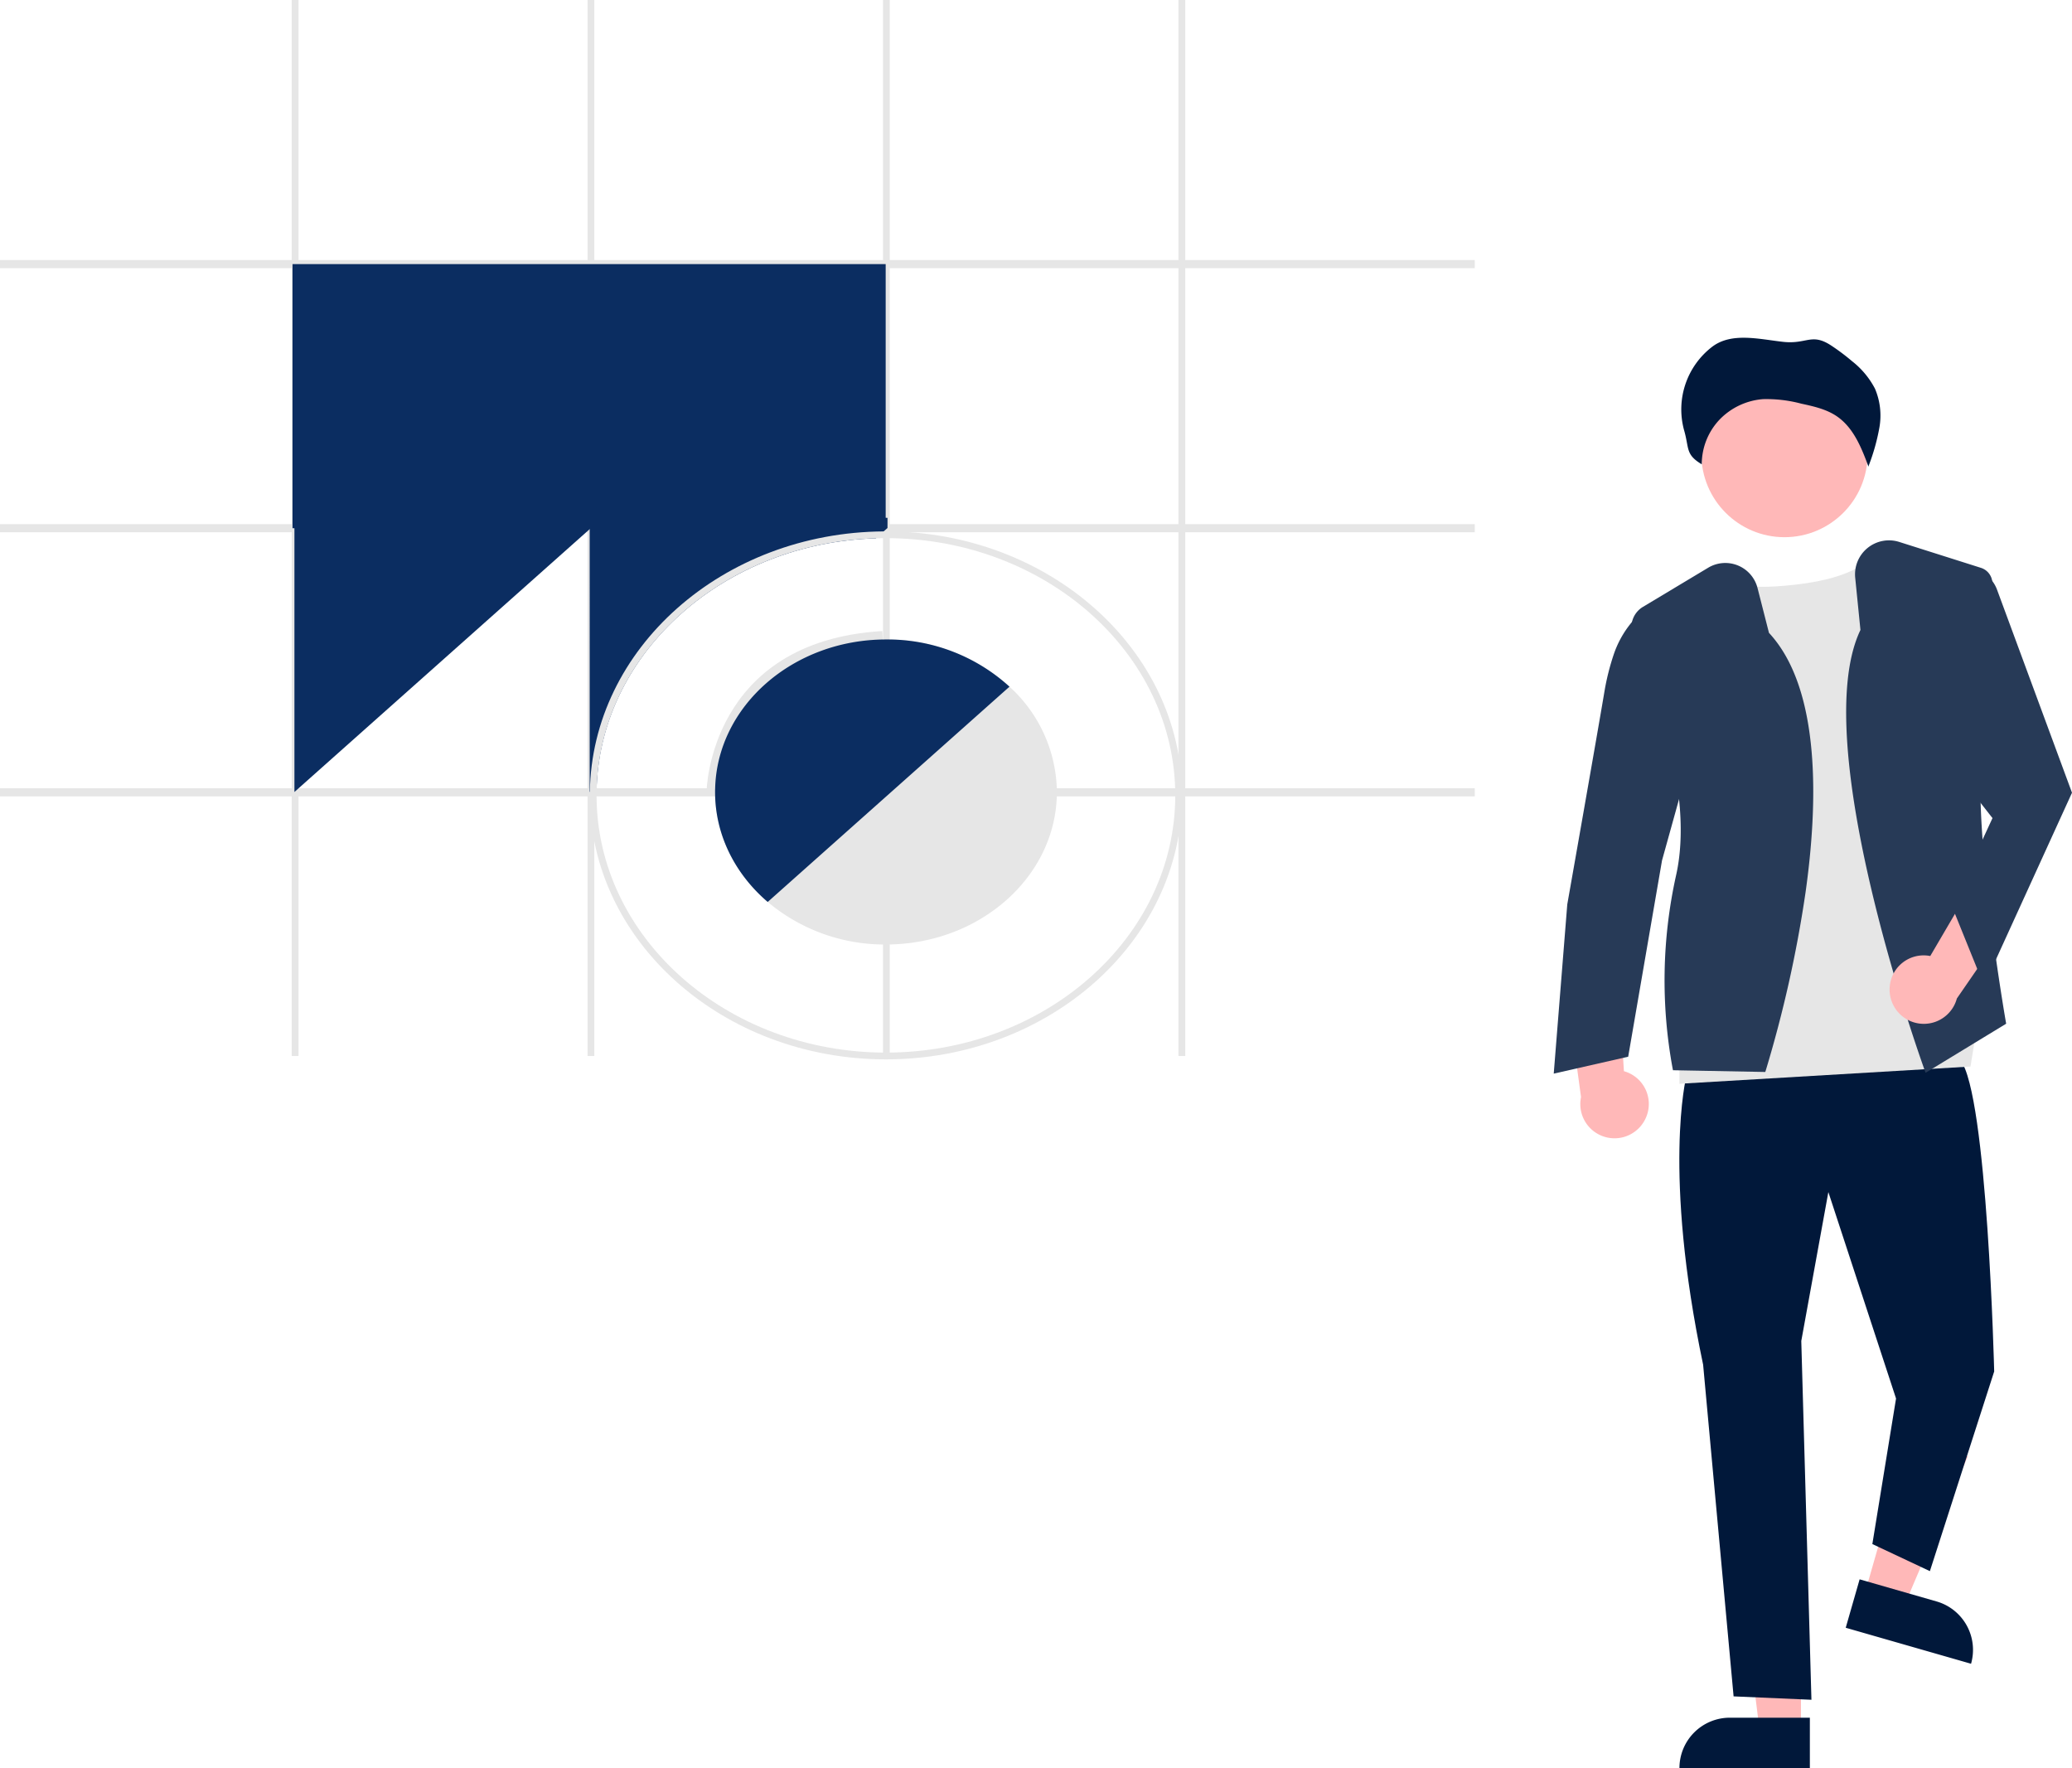 <svg id="logo-design" xmlns="http://www.w3.org/2000/svg" width="510" height="435.152" viewBox="0 0 510 435.152">
  <path id="Path_4479" data-name="Path 4479" d="M835.911,511.038a8.376,8.376,0,0,0-5.3-11.7l-1.853-29.709-12.358,9.3,3.655,26.786a8.422,8.422,0,0,0,15.858,5.319Z" transform="translate(-430.902 -235.702)" fill="#ffb8b8"/>
  <path id="Path_4480" data-name="Path 4480" d="M670.2,463.144l9.817,2.815,15.529-36.525L681.06,425.28Z" transform="translate(-211.191 -71.028)" fill="#ffb8b8"/>
  <path id="Path_4481" data-name="Path 4481" d="M0,0H32.1V12.4H12.4A12.4,12.4,0,0,1,0,0H0Z" transform="matrix(-0.961, -0.276, 0.276, -0.961, 485.152, 409.476)" fill="#01183a"/>
  <path id="Path_4482" data-name="Path 4482" d="M648.3,503.12H638.086l-4.859-39.39H648.3Z" transform="translate(-205.015 -77.449)" fill="#ffb8b8"/>
  <path id="Path_4483" data-name="Path 4483" d="M627.817,507.514h19.7v12.4h-32.1a12.4,12.4,0,0,1,12.4-12.4Z" transform="translate(-202.04 -84.762)" fill="#01183a"/>
  <path id="Path_4484" data-name="Path 4484" d="M851.368,506.183s-5.831,23.324,4.165,70.8l7.5,81.633,19.159.833-2.5-88.3,6.664-36.651,16.66,50.812-5.831,35.818,14.161,6.664,15.827-49.146s-1.666-68.3-8.33-76.635Z" transform="translate(-436.328 -241.111)" fill="#01183a"/>
  <circle id="Ellipse_468" data-name="Ellipse 468" cx="20.459" cy="20.459" r="20.459" transform="translate(418.773 91.294)" fill="#ffb8b8"/>
  <path id="Path_4485" data-name="Path 4485" d="M864.7,359.132s-1.249,2.748,13.744,1.05,18.326-6.664,18.326-6.664l26.239,115.1L921.344,478.8l-71.637,4.244V468.619L862.2,392.233Z" transform="translate(-436.333 -216.31)" fill="#e6e6e6"/>
  <path id="Path_4486" data-name="Path 4486" d="M868.464,480.408l-22.709-.429-.073-.316A119.315,119.315,0,0,1,846.514,432c4.586-20.31-5.835-47.854-10.529-58.753a5.846,5.846,0,0,1,2.358-7.3l16.075-9.644a8.185,8.185,0,0,1,12.143,5l2.811,11.026c12.944,13.919,12.037,42.468,8.99,63.989a302.479,302.479,0,0,1-9.8,43.8Z" transform="translate(-433.963 -216.579)" fill="#273a57"/>
  <path id="Path_4487" data-name="Path 4487" d="M838.946,365.518l-1.964,1.344a24.663,24.663,0,0,0-9.492,12.48,59.562,59.562,0,0,0-2.287,9.083c-1.666,10-9.163,52.478-9.163,52.478l-3.332,41.649,18.326-4.165,8.33-48.313,8.33-29.987Z" transform="translate(-430.273 -218.314)" fill="#273a57"/>
  <path id="Path_4488" data-name="Path 4488" d="M918.524,479.49l-.173-.479c-1.191-3.3-28.991-81.079-15.861-108.5L901.2,357.644a8.36,8.36,0,0,1,10.845-8.8l20.09,6.369a4.028,4.028,0,0,1,2.828,3.9c-.083,7.394-.492,26.237-2.483,41.506-2.462,18.876,5.745,66.039,5.828,66.514l.049.28Z" transform="translate(-444.562 -215.463)" fill="#273a57"/>
  <path id="Path_4489" data-name="Path 4489" d="M911.814,474.172a8.376,8.376,0,0,1,10.005-8.054l15.045-25.684,6.838,13.875-15.336,22.263a8.422,8.422,0,0,1-16.553-2.4Z" transform="translate(-446.706 -230.826)" fill="#ffb8b8"/>
  <path id="Path_4490" data-name="Path 4490" d="M932.785,356.518l1.077.249a8.242,8.242,0,0,1,5.879,5.176l18.45,49.969-21.658,47.48-7.913-19.575,10-21.658-17.909-22.907Z" transform="translate(-448.191 -216.81)" fill="#273a57"/>
  <path id="Path_4491" data-name="Path 4491" d="M896.393,320.047a50.545,50.545,0,0,0,2.627-9.375,16.9,16.9,0,0,0-1.091-9.546,20.755,20.755,0,0,0-5.641-6.763,53.022,53.022,0,0,0-5.048-3.8c-4.95-3.283-6.027-.3-11.964-.968s-12.59-2.379-17.349,1.164a19.427,19.427,0,0,0-7,20.535c1.327,4.514.271,6,4.367,8.442a15.977,15.977,0,0,1,4.322-10.938,16.617,16.617,0,0,1,10.778-5.1,33.312,33.312,0,0,1,9.393,1.114c3,.65,6.079,1.332,8.622,3.022,4.214,2.8,6.189,7.8,7.926,12.489" transform="translate(-436.424 -205.466)" fill="#01183a"/>
  <rect id="Rectangle_557" data-name="Rectangle 557" width="363" height="2" transform="translate(0 194)" fill="#e6e6e6"/>
  <rect id="Rectangle_558" data-name="Rectangle 558" width="363" height="2" transform="translate(0 129)" fill="#e6e6e6"/>
  <rect id="Rectangle_559" data-name="Rectangle 559" width="363" height="2" transform="translate(0 64)" fill="#e6e6e6"/>
  <rect id="Rectangle_560" data-name="Rectangle 560" width="1.666" height="259.891" transform="translate(290.067)" fill="#e6e6e6"/>
  <rect id="Rectangle_561" data-name="Rectangle 561" width="1.666" height="259.891" transform="translate(217.341)" fill="#e6e6e6"/>
  <rect id="Rectangle_562" data-name="Rectangle 562" width="1.666" height="259.891" transform="translate(144.616)" fill="#e6e6e6"/>
  <rect id="Rectangle_563" data-name="Rectangle 563" width="1.666" height="259.891" transform="translate(71.803)" fill="#e6e6e6"/>
  <rect id="Rectangle_564" data-name="Rectangle 564" width="146" height="65" transform="translate(72 65)" fill="#0b2d61"/>
  <path id="Path_4492" data-name="Path 4492" d="M409.215,338.862" transform="translate(-263.33 -213.862)" fill="#536dfe"/>
  <path id="Path_4493" data-name="Path 4493" d="M87,150v69.971L162.8,152.5Z" transform="translate(-14.53 -25.052)" fill="#0b2d61"/>
  <path id="Path_4494" data-name="Path 4494" d="M481.6,341.3v2.5l-.95.841-1.916,1.7c-37.259,1.125-67.355,27.813-68.713,60.908l-1.707,1.516-.017.008V338.8Z" transform="translate(-263.153 -213.851)" fill="#0b2d61"/>
  <path id="Path_4495" data-name="Path 4495" d="M481.179,345.8c-.175,0-.358,0-.533.008-39.633.25-71.845,28.838-72.336,64.123-.017.283-.017.558-.017.841,0,35.827,32.695,64.973,72.886,64.973s72.886-29.146,72.886-64.973S521.371,345.8,481.179,345.8Zm0,128.28c-39.267,0-71.22-28.4-71.22-63.307,0-.791.017-1.574.058-2.357,1.358-33.095,31.454-59.783,68.713-60.908.808-.033,1.624-.042,2.449-.042,39.267,0,71.22,28.4,71.22,63.307S520.446,474.079,481.179,474.079Z" transform="translate(-263.121 -215.02)" fill="#e6e6e6"/>
  <path id="Path_4496" data-name="Path 4496" d="M446.958,414.871l-4.165-.023c0-.371.669-37.052,43.275-39.6l.248,4.158C447.675,381.718,446.97,413.519,446.958,414.871Z" transform="translate(-268.888 -219.939)" fill="#e6e6e6"/>
  <path id="Path_4497" data-name="Path 4497" d="M529.408,414.44a35.432,35.432,0,0,0-11.645-25.081,44.512,44.512,0,0,0-30.321-11.62h-.083c-22.882,0-41.558,16.385-42.049,36.7-.017.275-.017.558-.017.833,0,10.629,4.973,20.233,12.953,27.064a44.684,44.684,0,0,0,29.113,10.471h.083c23.157-.042,41.982-16.86,41.982-37.534C529.425,415,529.425,414.715,529.408,414.44Z" transform="translate(-269.285 -220.354)" fill="#e6e6e6"/>
  <path id="Path_4498" data-name="Path 4498" d="M517.763,389.359l-1.249,1.108L459.5,441.229l-1.249,1.108c-7.98-6.83-12.953-16.435-12.953-27.064,0-.275,0-.558.017-.833.491-20.316,19.167-36.7,42.049-36.7h.083a44.512,44.512,0,0,1,30.321,11.62Z" transform="translate(-269.29 -220.354)" fill="#0b2d61"/>
</svg>
